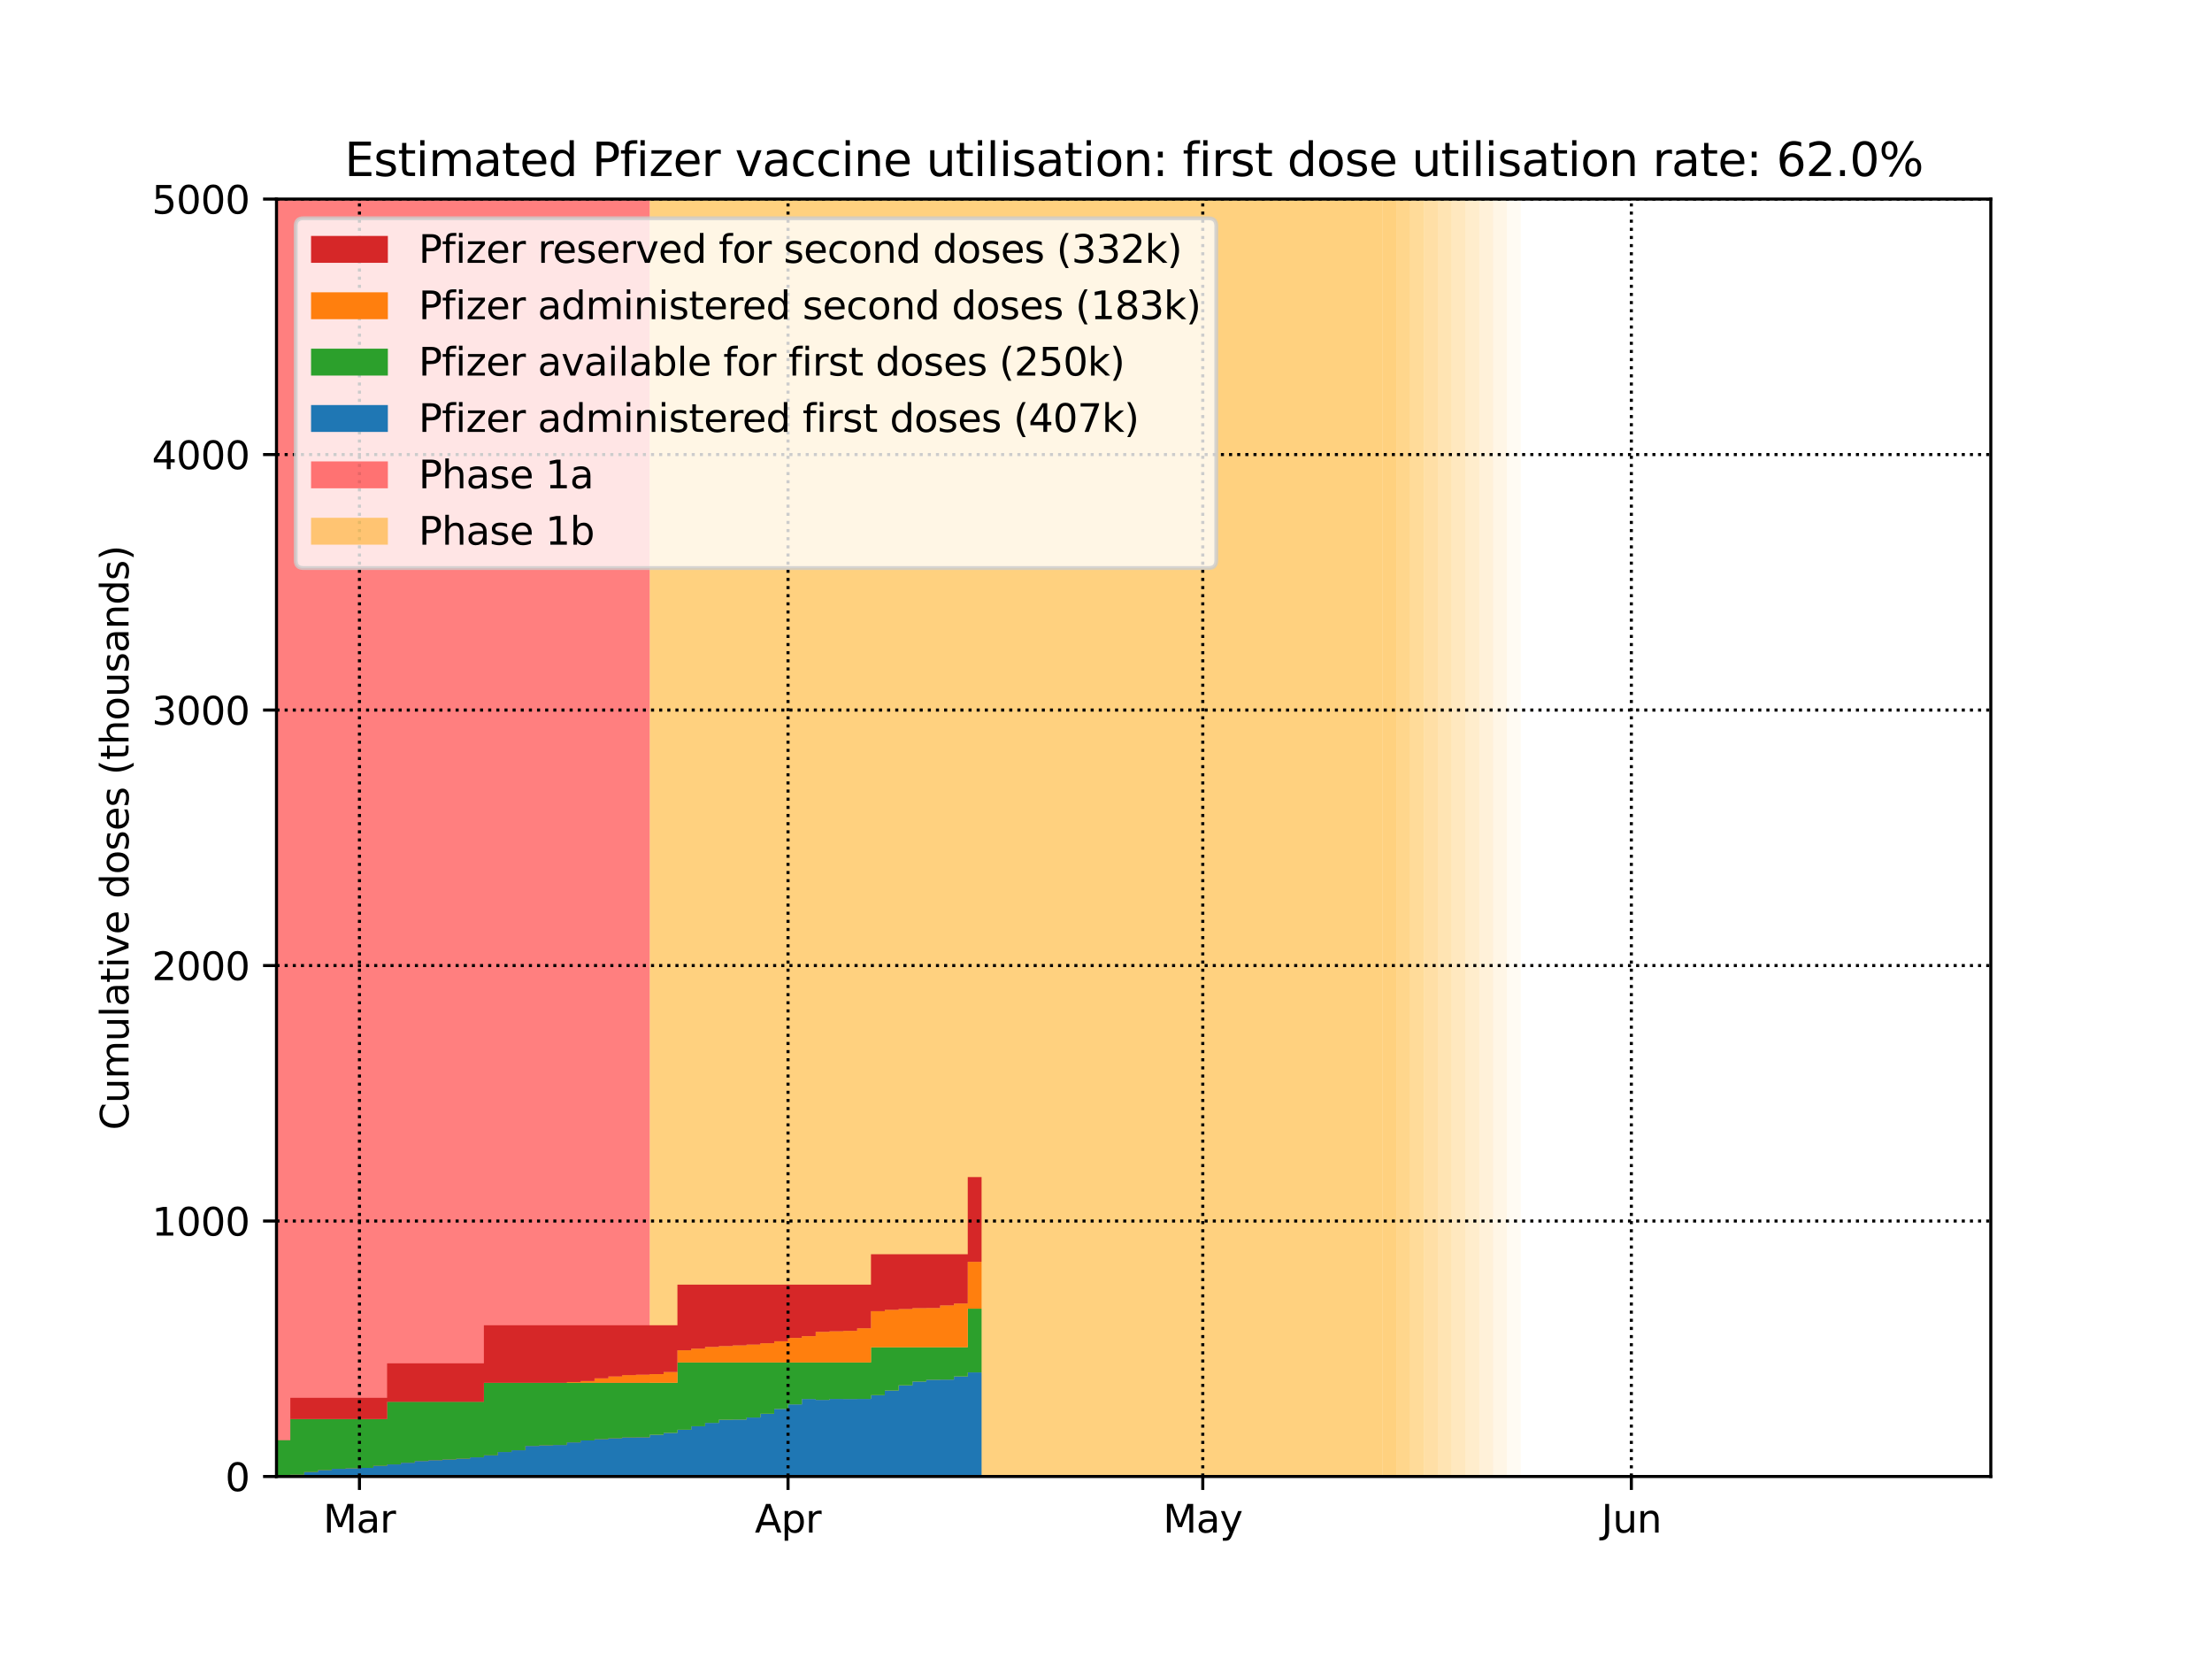 <?xml version="1.0" encoding="utf-8" standalone="no"?>
<!DOCTYPE svg PUBLIC "-//W3C//DTD SVG 1.1//EN"
  "http://www.w3.org/Graphics/SVG/1.1/DTD/svg11.dtd">
<svg height="432pt" version="1.1" viewBox="0 0 576 432" width="576pt" xmlns="http://www.w3.org/2000/svg" xmlns:xlink="http://www.w3.org/1999/xlink">
 <defs>
  <style type="text/css">*{stroke-linecap:butt;stroke-linejoin:round;}</style>
 </defs>
 <g id="figure_1">
  <g id="patch_1">
   <path d="M 0 432 
L 576 432 
L 576 0 
L 0 0 
z
" style="fill:#ffffff;"/>
  </g>
  <g id="axes_1">
   <g id="patch_2">
    <path d="M 72 384.48 
L 518.4 384.48 
L 518.4 51.84 
L 72 51.84 
z
" style="fill:#ffffff;"/>
   </g>
   <g id="PolyCollection_1">
    <defs>
     <path d="M 169.2 -47.52 
L 68.4 -47.52 
L 68.4 -380.16 
L 169.2 -380.16 
L 169.2 -380.16 
L 169.2 -47.52 
z
" id="mc87eb0fb26"/>
    </defs>
    <g clip-path="url(#p3f182afff2)">
     <use style="fill:#ff0000;fill-opacity:0.5;" x="0" xlink:href="#mc87eb0fb26" y="432"/>
    </g>
   </g>
   <g id="PolyCollection_2">
    <defs>
     <path d="M 360 -47.52 
L 169.2 -47.52 
L 169.2 -380.16 
L 360 -380.16 
L 360 -380.16 
L 360 -47.52 
z
" id="m8d4e5d1074"/>
    </defs>
    <g clip-path="url(#p3f182afff2)">
     <use style="fill:#ffa500;fill-opacity:0.5;" x="0" xlink:href="#m8d4e5d1074" y="432"/>
    </g>
   </g>
   <g id="PolyCollection_3">
    <defs>
     <path d="M 363.6 -47.52 
L 360 -47.52 
L 360 -380.16 
L 363.6 -380.16 
L 363.6 -380.16 
L 363.6 -47.52 
z
" id="mf881b780cd"/>
    </defs>
    <g clip-path="url(#p3f182afff2)">
     <use style="fill:#ffa500;fill-opacity:0.5;" x="0" xlink:href="#mf881b780cd" y="432"/>
    </g>
   </g>
   <g id="PolyCollection_4">
    <defs>
     <path d="M 367.2 -47.52 
L 363.6 -47.52 
L 363.6 -380.16 
L 367.2 -380.16 
L 367.2 -380.16 
L 367.2 -47.52 
z
" id="m088ab6a621"/>
    </defs>
    <g clip-path="url(#p3f182afff2)">
     <use style="fill:#ffa500;fill-opacity:0.45;" x="0" xlink:href="#m088ab6a621" y="432"/>
    </g>
   </g>
   <g id="PolyCollection_5">
    <defs>
     <path d="M 370.8 -47.52 
L 367.2 -47.52 
L 367.2 -380.16 
L 370.8 -380.16 
L 370.8 -380.16 
L 370.8 -47.52 
z
" id="madda97ce4b"/>
    </defs>
    <g clip-path="url(#p3f182afff2)">
     <use style="fill:#ffa500;fill-opacity:0.4;" x="0" xlink:href="#madda97ce4b" y="432"/>
    </g>
   </g>
   <g id="PolyCollection_6">
    <defs>
     <path d="M 374.4 -47.52 
L 370.8 -47.52 
L 370.8 -380.16 
L 374.4 -380.16 
L 374.4 -380.16 
L 374.4 -47.52 
z
" id="m7b20c9fd8d"/>
    </defs>
    <g clip-path="url(#p3f182afff2)">
     <use style="fill:#ffa500;fill-opacity:0.35;" x="0" xlink:href="#m7b20c9fd8d" y="432"/>
    </g>
   </g>
   <g id="PolyCollection_7">
    <defs>
     <path d="M 378 -47.52 
L 374.4 -47.52 
L 374.4 -380.16 
L 378 -380.16 
L 378 -380.16 
L 378 -47.52 
z
" id="m6ca8076aa3"/>
    </defs>
    <g clip-path="url(#p3f182afff2)">
     <use style="fill:#ffa500;fill-opacity:0.3;" x="0" xlink:href="#m6ca8076aa3" y="432"/>
    </g>
   </g>
   <g id="PolyCollection_8">
    <defs>
     <path d="M 381.6 -47.52 
L 378 -47.52 
L 378 -380.16 
L 381.6 -380.16 
L 381.6 -380.16 
L 381.6 -47.52 
z
" id="mf97d65913e"/>
    </defs>
    <g clip-path="url(#p3f182afff2)">
     <use style="fill:#ffa500;fill-opacity:0.25;" x="0" xlink:href="#mf97d65913e" y="432"/>
    </g>
   </g>
   <g id="PolyCollection_9">
    <defs>
     <path d="M 385.2 -47.52 
L 381.6 -47.52 
L 381.6 -380.16 
L 385.2 -380.16 
L 385.2 -380.16 
L 385.2 -47.52 
z
" id="mae5436324e"/>
    </defs>
    <g clip-path="url(#p3f182afff2)">
     <use style="fill:#ffa500;fill-opacity:0.2;" x="0" xlink:href="#mae5436324e" y="432"/>
    </g>
   </g>
   <g id="PolyCollection_10">
    <defs>
     <path d="M 388.8 -47.52 
L 385.2 -47.52 
L 385.2 -380.16 
L 388.8 -380.16 
L 388.8 -380.16 
L 388.8 -47.52 
z
" id="m32ec016e8e"/>
    </defs>
    <g clip-path="url(#p3f182afff2)">
     <use style="fill:#ffa500;fill-opacity:0.15;" x="0" xlink:href="#m32ec016e8e" y="432"/>
    </g>
   </g>
   <g id="PolyCollection_11">
    <defs>
     <path d="M 392.4 -47.52 
L 388.8 -47.52 
L 388.8 -380.16 
L 392.4 -380.16 
L 392.4 -380.16 
L 392.4 -47.52 
z
" id="mc92f1e0efd"/>
    </defs>
    <g clip-path="url(#p3f182afff2)">
     <use style="fill:#ffa500;fill-opacity:0.1;" x="0" xlink:href="#mc92f1e0efd" y="432"/>
    </g>
   </g>
   <g id="PolyCollection_12">
    <defs>
     <path d="M 396 -47.52 
L 392.4 -47.52 
L 392.4 -380.16 
L 396 -380.16 
L 396 -380.16 
L 396 -47.52 
z
" id="mf5497d64dd"/>
    </defs>
    <g clip-path="url(#p3f182afff2)">
     <use style="fill:#ffa500;fill-opacity:0.05;" x="0" xlink:href="#mf5497d64dd" y="432"/>
    </g>
   </g>
   <g id="PolyCollection_13">
    <defs>
     <path d="M 72 -47.521 
L 72 -47.52 
L 72 -47.52 
L 75.6 -47.52 
L 75.6 -47.52 
L 79.2 -47.52 
L 79.2 -47.52 
L 82.8 -47.52 
L 82.8 -47.52 
L 86.4 -47.52 
L 86.4 -47.52 
L 90 -47.52 
L 90 -47.52 
L 93.6 -47.52 
L 93.6 -47.52 
L 97.2 -47.52 
L 97.2 -47.52 
L 100.8 -47.52 
L 100.8 -47.52 
L 104.4 -47.52 
L 104.4 -47.52 
L 108 -47.52 
L 108 -47.52 
L 111.6 -47.52 
L 111.6 -47.52 
L 115.2 -47.52 
L 115.2 -47.52 
L 118.8 -47.52 
L 118.8 -47.52 
L 122.4 -47.52 
L 122.4 -47.52 
L 126 -47.52 
L 126 -47.52 
L 129.6 -47.52 
L 129.6 -47.52 
L 133.2 -47.52 
L 133.2 -47.52 
L 136.8 -47.52 
L 136.8 -47.52 
L 140.4 -47.52 
L 140.4 -47.52 
L 144 -47.52 
L 144 -47.52 
L 147.6 -47.52 
L 147.6 -47.52 
L 151.2 -47.52 
L 151.2 -47.52 
L 154.8 -47.52 
L 154.8 -47.52 
L 158.4 -47.52 
L 158.4 -47.52 
L 162 -47.52 
L 162 -47.52 
L 165.6 -47.52 
L 165.6 -47.52 
L 169.2 -47.52 
L 169.2 -47.52 
L 172.8 -47.52 
L 172.8 -47.52 
L 176.4 -47.52 
L 176.4 -47.52 
L 180 -47.52 
L 180 -47.52 
L 183.6 -47.52 
L 183.6 -47.52 
L 187.2 -47.52 
L 187.2 -47.52 
L 190.8 -47.52 
L 190.8 -47.52 
L 194.4 -47.52 
L 194.4 -47.52 
L 198 -47.52 
L 198 -47.52 
L 201.6 -47.52 
L 201.6 -47.52 
L 205.2 -47.52 
L 205.2 -47.52 
L 208.8 -47.52 
L 208.8 -47.52 
L 212.4 -47.52 
L 212.4 -47.52 
L 216 -47.52 
L 216 -47.52 
L 219.6 -47.52 
L 219.6 -47.52 
L 223.2 -47.52 
L 223.2 -47.52 
L 226.8 -47.52 
L 226.8 -47.52 
L 230.4 -47.52 
L 230.4 -47.52 
L 234 -47.52 
L 234 -47.52 
L 237.6 -47.52 
L 237.6 -47.52 
L 241.2 -47.52 
L 241.2 -47.52 
L 244.8 -47.52 
L 244.8 -47.52 
L 248.4 -47.52 
L 248.4 -47.52 
L 252 -47.52 
L 252 -47.52 
L 255.6 -47.52 
L 255.6 -74.63 
L 255.6 -74.63 
L 252 -74.63 
L 252 -73.592 
L 248.4 -73.592 
L 248.4 -72.753 
L 244.8 -72.753 
L 244.8 -72.725 
L 241.2 -72.725 
L 241.2 -72.26 
L 237.6 -72.26 
L 237.6 -71.267 
L 234 -71.267 
L 234 -69.924 
L 230.4 -69.924 
L 230.4 -68.712 
L 226.8 -68.712 
L 226.8 -67.718 
L 223.2 -67.718 
L 223.2 -67.709 
L 219.6 -67.709 
L 219.6 -67.717 
L 216 -67.717 
L 216 -67.475 
L 212.4 -67.475 
L 212.4 -67.705 
L 208.8 -67.705 
L 208.8 -66.306 
L 205.2 -66.306 
L 205.2 -65.126 
L 201.6 -65.126 
L 201.6 -63.867 
L 198 -63.867 
L 198 -62.891 
L 194.4 -62.891 
L 194.4 -62.366 
L 190.8 -62.366 
L 190.8 -62.322 
L 187.2 -62.322 
L 187.2 -61.487 
L 183.6 -61.487 
L 183.6 -60.617 
L 180 -60.617 
L 180 -59.711 
L 176.4 -59.711 
L 176.4 -58.895 
L 172.8 -58.895 
L 172.8 -58.4 
L 169.2 -58.4 
L 169.2 -57.725 
L 165.6 -57.725 
L 165.6 -57.688 
L 162 -57.688 
L 162 -57.455 
L 158.4 -57.455 
L 158.4 -57.247 
L 154.8 -57.247 
L 154.8 -56.903 
L 151.2 -56.903 
L 151.2 -56.409 
L 147.6 -56.409 
L 147.6 -55.728 
L 144 -55.728 
L 144 -55.626 
L 140.4 -55.626 
L 140.4 -55.476 
L 136.8 -55.476 
L 136.8 -54.363 
L 133.2 -54.363 
L 133.2 -53.898 
L 129.6 -53.898 
L 129.6 -53.033 
L 126 -53.033 
L 126 -52.514 
L 122.4 -52.514 
L 122.4 -52.158 
L 118.8 -52.158 
L 118.8 -51.949 
L 115.2 -51.949 
L 115.2 -51.766 
L 111.6 -51.766 
L 111.6 -51.555 
L 108 -51.555 
L 108 -51.103 
L 104.4 -51.103 
L 104.4 -50.68 
L 100.8 -50.68 
L 100.8 -50.308 
L 97.2 -50.308 
L 97.2 -49.762 
L 93.6 -49.762 
L 93.6 -49.642 
L 90 -49.642 
L 90 -49.516 
L 86.4 -49.516 
L 86.4 -49.183 
L 82.8 -49.183 
L 82.8 -48.684 
L 79.2 -48.684 
L 79.2 -47.98 
L 75.6 -47.98 
L 75.6 -47.712 
L 72 -47.712 
L 72 -47.521 
z
" id="mee31861298"/>
    </defs>
    <g clip-path="url(#p3f182afff2)">
     <use style="fill:#1f77b4;" x="0" xlink:href="#mee31861298" y="432"/>
    </g>
   </g>
   <g id="PolyCollection_14">
    <defs>
     <path d="M 72 -56.967 
L 72 -47.521 
L 72 -47.712 
L 75.6 -47.712 
L 75.6 -47.98 
L 79.2 -47.98 
L 79.2 -48.684 
L 82.8 -48.684 
L 82.8 -49.183 
L 86.4 -49.183 
L 86.4 -49.516 
L 90 -49.516 
L 90 -49.642 
L 93.6 -49.642 
L 93.6 -49.762 
L 97.2 -49.762 
L 97.2 -50.308 
L 100.8 -50.308 
L 100.8 -50.68 
L 104.4 -50.68 
L 104.4 -51.103 
L 108 -51.103 
L 108 -51.555 
L 111.6 -51.555 
L 111.6 -51.766 
L 115.2 -51.766 
L 115.2 -51.949 
L 118.8 -51.949 
L 118.8 -52.158 
L 122.4 -52.158 
L 122.4 -52.514 
L 126 -52.514 
L 126 -53.033 
L 129.6 -53.033 
L 129.6 -53.898 
L 133.2 -53.898 
L 133.2 -54.363 
L 136.8 -54.363 
L 136.8 -55.476 
L 140.4 -55.476 
L 140.4 -55.626 
L 144 -55.626 
L 144 -55.728 
L 147.6 -55.728 
L 147.6 -56.409 
L 151.2 -56.409 
L 151.2 -56.903 
L 154.8 -56.903 
L 154.8 -57.247 
L 158.4 -57.247 
L 158.4 -57.455 
L 162 -57.455 
L 162 -57.688 
L 165.6 -57.688 
L 165.6 -57.725 
L 169.2 -57.725 
L 169.2 -58.4 
L 172.8 -58.4 
L 172.8 -58.895 
L 176.4 -58.895 
L 176.4 -59.711 
L 180 -59.711 
L 180 -60.617 
L 183.6 -60.617 
L 183.6 -61.487 
L 187.2 -61.487 
L 187.2 -62.322 
L 190.8 -62.322 
L 190.8 -62.366 
L 194.4 -62.366 
L 194.4 -62.891 
L 198 -62.891 
L 198 -63.867 
L 201.6 -63.867 
L 201.6 -65.126 
L 205.2 -65.126 
L 205.2 -66.306 
L 208.8 -66.306 
L 208.8 -67.705 
L 212.4 -67.705 
L 212.4 -67.475 
L 216 -67.475 
L 216 -67.717 
L 219.6 -67.717 
L 219.6 -67.709 
L 223.2 -67.709 
L 223.2 -67.718 
L 226.8 -67.718 
L 226.8 -68.712 
L 230.4 -68.712 
L 230.4 -69.924 
L 234 -69.924 
L 234 -71.267 
L 237.6 -71.267 
L 237.6 -72.26 
L 241.2 -72.26 
L 241.2 -72.725 
L 244.8 -72.725 
L 244.8 -72.753 
L 248.4 -72.753 
L 248.4 -73.592 
L 252 -73.592 
L 252 -74.63 
L 255.6 -74.63 
L 255.6 -91.229 
L 255.6 -91.229 
L 252 -91.229 
L 252 -81.183 
L 248.4 -81.183 
L 248.4 -81.183 
L 244.8 -81.183 
L 244.8 -81.183 
L 241.2 -81.183 
L 241.2 -81.183 
L 237.6 -81.183 
L 237.6 -81.183 
L 234 -81.183 
L 234 -81.183 
L 230.4 -81.183 
L 230.4 -81.183 
L 226.8 -81.183 
L 226.8 -77.225 
L 223.2 -77.225 
L 223.2 -77.225 
L 219.6 -77.225 
L 219.6 -77.225 
L 216 -77.225 
L 216 -77.225 
L 212.4 -77.225 
L 212.4 -77.225 
L 208.8 -77.225 
L 208.8 -77.225 
L 205.2 -77.225 
L 205.2 -77.225 
L 201.6 -77.225 
L 201.6 -77.225 
L 198 -77.225 
L 198 -77.225 
L 194.4 -77.225 
L 194.4 -77.225 
L 190.8 -77.225 
L 190.8 -77.225 
L 187.2 -77.225 
L 187.2 -77.225 
L 183.6 -77.225 
L 183.6 -77.225 
L 180 -77.225 
L 180 -77.225 
L 176.4 -77.225 
L 176.4 -71.936 
L 172.8 -71.936 
L 172.8 -71.936 
L 169.2 -71.936 
L 169.2 -71.936 
L 165.6 -71.936 
L 165.6 -71.936 
L 162 -71.936 
L 162 -71.936 
L 158.4 -71.936 
L 158.4 -71.936 
L 154.8 -71.936 
L 154.8 -71.936 
L 151.2 -71.936 
L 151.2 -71.936 
L 147.6 -71.936 
L 147.6 -71.936 
L 144 -71.936 
L 144 -71.936 
L 140.4 -71.936 
L 140.4 -71.936 
L 136.8 -71.936 
L 136.8 -71.936 
L 133.2 -71.936 
L 133.2 -71.936 
L 129.6 -71.936 
L 129.6 -71.936 
L 126 -71.936 
L 126 -66.979 
L 122.4 -66.979 
L 122.4 -66.979 
L 118.8 -66.979 
L 118.8 -66.979 
L 115.2 -66.979 
L 115.2 -66.979 
L 111.6 -66.979 
L 111.6 -66.979 
L 108 -66.979 
L 108 -66.979 
L 104.4 -66.979 
L 104.4 -66.979 
L 100.8 -66.979 
L 100.8 -62.489 
L 97.2 -62.489 
L 97.2 -62.489 
L 93.6 -62.489 
L 93.6 -62.489 
L 90 -62.489 
L 90 -62.489 
L 86.4 -62.489 
L 86.4 -62.489 
L 82.8 -62.489 
L 82.8 -62.489 
L 79.2 -62.489 
L 79.2 -62.489 
L 75.6 -62.489 
L 75.6 -56.967 
L 72 -56.967 
L 72 -56.967 
z
" id="m0e5d10f1a8"/>
    </defs>
    <g clip-path="url(#p3f182afff2)">
     <use style="fill:#2ca02c;" x="0" xlink:href="#m0e5d10f1a8" y="432"/>
    </g>
   </g>
   <g id="PolyCollection_15">
    <defs>
     <path d="M 72 -56.967 
L 72 -56.967 
L 72 -56.967 
L 75.6 -56.967 
L 75.6 -62.489 
L 79.2 -62.489 
L 79.2 -62.489 
L 82.8 -62.489 
L 82.8 -62.489 
L 86.4 -62.489 
L 86.4 -62.489 
L 90 -62.489 
L 90 -62.489 
L 93.6 -62.489 
L 93.6 -62.489 
L 97.2 -62.489 
L 97.2 -62.489 
L 100.8 -62.489 
L 100.8 -66.979 
L 104.4 -66.979 
L 104.4 -66.979 
L 108 -66.979 
L 108 -66.979 
L 111.6 -66.979 
L 111.6 -66.979 
L 115.2 -66.979 
L 115.2 -66.979 
L 118.8 -66.979 
L 118.8 -66.979 
L 122.4 -66.979 
L 122.4 -66.979 
L 126 -66.979 
L 126 -71.936 
L 129.6 -71.936 
L 129.6 -71.936 
L 133.2 -71.936 
L 133.2 -71.936 
L 136.8 -71.936 
L 136.8 -71.936 
L 140.4 -71.936 
L 140.4 -71.936 
L 144 -71.936 
L 144 -71.936 
L 147.6 -71.936 
L 147.6 -71.936 
L 151.2 -71.936 
L 151.2 -71.936 
L 154.8 -71.936 
L 154.8 -71.936 
L 158.4 -71.936 
L 158.4 -71.936 
L 162 -71.936 
L 162 -71.936 
L 165.6 -71.936 
L 165.6 -71.936 
L 169.2 -71.936 
L 169.2 -71.936 
L 172.8 -71.936 
L 172.8 -71.936 
L 176.4 -71.936 
L 176.4 -77.225 
L 180 -77.225 
L 180 -77.225 
L 183.6 -77.225 
L 183.6 -77.225 
L 187.2 -77.225 
L 187.2 -77.225 
L 190.8 -77.225 
L 190.8 -77.225 
L 194.4 -77.225 
L 194.4 -77.225 
L 198 -77.225 
L 198 -77.225 
L 201.6 -77.225 
L 201.6 -77.225 
L 205.2 -77.225 
L 205.2 -77.225 
L 208.8 -77.225 
L 208.8 -77.225 
L 212.4 -77.225 
L 212.4 -77.225 
L 216 -77.225 
L 216 -77.225 
L 219.6 -77.225 
L 219.6 -77.225 
L 223.2 -77.225 
L 223.2 -77.225 
L 226.8 -77.225 
L 226.8 -81.183 
L 230.4 -81.183 
L 230.4 -81.183 
L 234 -81.183 
L 234 -81.183 
L 237.6 -81.183 
L 237.6 -81.183 
L 241.2 -81.183 
L 241.2 -81.183 
L 244.8 -81.183 
L 244.8 -81.183 
L 248.4 -81.183 
L 248.4 -81.183 
L 252 -81.183 
L 252 -91.229 
L 255.6 -91.229 
L 255.6 -103.42 
L 255.6 -103.42 
L 252 -103.42 
L 252 -92.558 
L 248.4 -92.558 
L 248.4 -92.063 
L 244.8 -92.063 
L 244.8 -91.388 
L 241.2 -91.388 
L 241.2 -91.351 
L 237.6 -91.351 
L 237.6 -91.118 
L 234 -91.118 
L 234 -90.91 
L 230.4 -90.91 
L 230.4 -90.566 
L 226.8 -90.566 
L 226.8 -86.114 
L 223.2 -86.114 
L 223.2 -85.433 
L 219.6 -85.433 
L 219.6 -85.331 
L 216 -85.331 
L 216 -85.181 
L 212.4 -85.181 
L 212.4 -84.068 
L 208.8 -84.068 
L 208.8 -83.603 
L 205.2 -83.603 
L 205.2 -82.738 
L 201.6 -82.738 
L 201.6 -82.218 
L 198 -82.218 
L 198 -81.863 
L 194.4 -81.863 
L 194.4 -81.654 
L 190.8 -81.654 
L 190.8 -81.471 
L 187.2 -81.471 
L 187.2 -81.26 
L 183.6 -81.26 
L 183.6 -80.808 
L 180 -80.808 
L 180 -80.385 
L 176.4 -80.385 
L 176.4 -74.724 
L 172.8 -74.724 
L 172.8 -74.178 
L 169.2 -74.178 
L 169.2 -74.058 
L 165.6 -74.058 
L 165.6 -73.932 
L 162 -73.932 
L 162 -73.599 
L 158.4 -73.599 
L 158.4 -73.1 
L 154.8 -73.1 
L 154.8 -72.395 
L 151.2 -72.395 
L 151.2 -72.127 
L 147.6 -72.127 
L 147.6 -71.937 
L 144 -71.937 
L 144 -71.936 
L 140.4 -71.936 
L 140.4 -71.936 
L 136.8 -71.936 
L 136.8 -71.936 
L 133.2 -71.936 
L 133.2 -71.936 
L 129.6 -71.936 
L 129.6 -71.936 
L 126 -71.936 
L 126 -66.979 
L 122.4 -66.979 
L 122.4 -66.979 
L 118.8 -66.979 
L 118.8 -66.979 
L 115.2 -66.979 
L 115.2 -66.979 
L 111.6 -66.979 
L 111.6 -66.979 
L 108 -66.979 
L 108 -66.979 
L 104.4 -66.979 
L 104.4 -66.979 
L 100.8 -66.979 
L 100.8 -62.489 
L 97.2 -62.489 
L 97.2 -62.489 
L 93.6 -62.489 
L 93.6 -62.489 
L 90 -62.489 
L 90 -62.489 
L 86.4 -62.489 
L 86.4 -62.489 
L 82.8 -62.489 
L 82.8 -62.489 
L 79.2 -62.489 
L 79.2 -62.489 
L 75.6 -62.489 
L 75.6 -56.967 
L 72 -56.967 
L 72 -56.967 
z
" id="mee6926e4da"/>
    </defs>
    <g clip-path="url(#p3f182afff2)">
     <use style="fill:#ff7f0e;" x="0" xlink:href="#mee6926e4da" y="432"/>
    </g>
   </g>
   <g id="PolyCollection_16">
    <defs>
     <path d="M 72 -56.967 
L 72 -56.967 
L 72 -56.967 
L 75.6 -56.967 
L 75.6 -62.489 
L 79.2 -62.489 
L 79.2 -62.489 
L 82.8 -62.489 
L 82.8 -62.489 
L 86.4 -62.489 
L 86.4 -62.489 
L 90 -62.489 
L 90 -62.489 
L 93.6 -62.489 
L 93.6 -62.489 
L 97.2 -62.489 
L 97.2 -62.489 
L 100.8 -62.489 
L 100.8 -66.979 
L 104.4 -66.979 
L 104.4 -66.979 
L 108 -66.979 
L 108 -66.979 
L 111.6 -66.979 
L 111.6 -66.979 
L 115.2 -66.979 
L 115.2 -66.979 
L 118.8 -66.979 
L 118.8 -66.979 
L 122.4 -66.979 
L 122.4 -66.979 
L 126 -66.979 
L 126 -71.936 
L 129.6 -71.936 
L 129.6 -71.936 
L 133.2 -71.936 
L 133.2 -71.936 
L 136.8 -71.936 
L 136.8 -71.936 
L 140.4 -71.936 
L 140.4 -71.936 
L 144 -71.936 
L 144 -71.937 
L 147.6 -71.937 
L 147.6 -72.127 
L 151.2 -72.127 
L 151.2 -72.395 
L 154.8 -72.395 
L 154.8 -73.1 
L 158.4 -73.1 
L 158.4 -73.599 
L 162 -73.599 
L 162 -73.932 
L 165.6 -73.932 
L 165.6 -74.058 
L 169.2 -74.058 
L 169.2 -74.178 
L 172.8 -74.178 
L 172.8 -74.724 
L 176.4 -74.724 
L 176.4 -80.385 
L 180 -80.385 
L 180 -80.808 
L 183.6 -80.808 
L 183.6 -81.26 
L 187.2 -81.26 
L 187.2 -81.471 
L 190.8 -81.471 
L 190.8 -81.654 
L 194.4 -81.654 
L 194.4 -81.863 
L 198 -81.863 
L 198 -82.218 
L 201.6 -82.218 
L 201.6 -82.738 
L 205.2 -82.738 
L 205.2 -83.603 
L 208.8 -83.603 
L 208.8 -84.068 
L 212.4 -84.068 
L 212.4 -85.181 
L 216 -85.181 
L 216 -85.331 
L 219.6 -85.331 
L 219.6 -85.433 
L 223.2 -85.433 
L 223.2 -86.114 
L 226.8 -86.114 
L 226.8 -90.566 
L 230.4 -90.566 
L 230.4 -90.91 
L 234 -90.91 
L 234 -91.118 
L 237.6 -91.118 
L 237.6 -91.351 
L 241.2 -91.351 
L 241.2 -91.388 
L 244.8 -91.388 
L 244.8 -92.063 
L 248.4 -92.063 
L 248.4 -92.558 
L 252 -92.558 
L 252 -103.42 
L 255.6 -103.42 
L 255.6 -125.491 
L 255.6 -125.491 
L 252 -125.491 
L 252 -105.399 
L 248.4 -105.399 
L 248.4 -105.399 
L 244.8 -105.399 
L 244.8 -105.399 
L 241.2 -105.399 
L 241.2 -105.399 
L 237.6 -105.399 
L 237.6 -105.399 
L 234 -105.399 
L 234 -105.399 
L 230.4 -105.399 
L 230.4 -105.399 
L 226.8 -105.399 
L 226.8 -97.483 
L 223.2 -97.483 
L 223.2 -97.483 
L 219.6 -97.483 
L 219.6 -97.483 
L 216 -97.483 
L 216 -97.483 
L 212.4 -97.483 
L 212.4 -97.483 
L 208.8 -97.483 
L 208.8 -97.483 
L 205.2 -97.483 
L 205.2 -97.483 
L 201.6 -97.483 
L 201.6 -97.483 
L 198 -97.483 
L 198 -97.483 
L 194.4 -97.483 
L 194.4 -97.483 
L 190.8 -97.483 
L 190.8 -97.483 
L 187.2 -97.483 
L 187.2 -97.483 
L 183.6 -97.483 
L 183.6 -97.483 
L 180 -97.483 
L 180 -97.483 
L 176.4 -97.483 
L 176.4 -86.905 
L 172.8 -86.905 
L 172.8 -86.905 
L 169.2 -86.905 
L 169.2 -86.905 
L 165.6 -86.905 
L 165.6 -86.905 
L 162 -86.905 
L 162 -86.905 
L 158.4 -86.905 
L 158.4 -86.905 
L 154.8 -86.905 
L 154.8 -86.905 
L 151.2 -86.905 
L 151.2 -86.905 
L 147.6 -86.905 
L 147.6 -86.905 
L 144 -86.905 
L 144 -86.905 
L 140.4 -86.905 
L 140.4 -86.905 
L 136.8 -86.905 
L 136.8 -86.905 
L 133.2 -86.905 
L 133.2 -86.905 
L 129.6 -86.905 
L 129.6 -86.905 
L 126 -86.905 
L 126 -76.992 
L 122.4 -76.992 
L 122.4 -76.992 
L 118.8 -76.992 
L 118.8 -76.992 
L 115.2 -76.992 
L 115.2 -76.992 
L 111.6 -76.992 
L 111.6 -76.992 
L 108 -76.992 
L 108 -76.992 
L 104.4 -76.992 
L 104.4 -76.992 
L 100.8 -76.992 
L 100.8 -68.011 
L 97.2 -68.011 
L 97.2 -68.011 
L 93.6 -68.011 
L 93.6 -68.011 
L 90 -68.011 
L 90 -68.011 
L 86.4 -68.011 
L 86.4 -68.011 
L 82.8 -68.011 
L 82.8 -68.011 
L 79.2 -68.011 
L 79.2 -68.011 
L 75.6 -68.011 
L 75.6 -56.967 
L 72 -56.967 
L 72 -56.967 
z
" id="m6273e26942"/>
    </defs>
    <g clip-path="url(#p3f182afff2)">
     <use style="fill:#d62728;" x="0" xlink:href="#m6273e26942" y="432"/>
    </g>
   </g>
   <g id="matplotlib.axis_1">
    <g id="xtick_1">
     <g id="line2d_1">
      <path clip-path="url(#p3f182afff2)" d="M 93.6 384.48 
L 93.6 51.84 
" style="fill:none;stroke:#000000;stroke-dasharray:0.8,1.32;stroke-dashoffset:0;stroke-width:0.8;"/>
     </g>
     <g id="line2d_2">
      <defs>
       <path d="M 0 0 
L 0 3.5 
" id="m516c8f4619" style="stroke:#000000;stroke-width:0.8;"/>
      </defs>
      <g>
       <use style="stroke:#000000;stroke-width:0.8;" x="93.6" xlink:href="#m516c8f4619" y="384.48"/>
      </g>
     </g>
     <g id="text_1">
      <!-- Mar -->
      <g transform="translate(84.166 399.078)scale(0.1 -0.1)">
       <defs>
        <path d="M 628 4666 
L 1569 4666 
L 2759 1491 
L 3956 4666 
L 4897 4666 
L 4897 0 
L 4281 0 
L 4281 4097 
L 3078 897 
L 2444 897 
L 1241 4097 
L 1241 0 
L 628 0 
L 628 4666 
z
" id="DejaVuSans-4d" transform="scale(0.016)"/>
        <path d="M 2194 1759 
Q 1497 1759 1228 1600 
Q 959 1441 959 1056 
Q 959 750 1161 570 
Q 1363 391 1709 391 
Q 2188 391 2477 730 
Q 2766 1069 2766 1631 
L 2766 1759 
L 2194 1759 
z
M 3341 1997 
L 3341 0 
L 2766 0 
L 2766 531 
Q 2569 213 2275 61 
Q 1981 -91 1556 -91 
Q 1019 -91 701 211 
Q 384 513 384 1019 
Q 384 1609 779 1909 
Q 1175 2209 1959 2209 
L 2766 2209 
L 2766 2266 
Q 2766 2663 2505 2880 
Q 2244 3097 1772 3097 
Q 1472 3097 1187 3025 
Q 903 2953 641 2809 
L 641 3341 
Q 956 3463 1253 3523 
Q 1550 3584 1831 3584 
Q 2591 3584 2966 3190 
Q 3341 2797 3341 1997 
z
" id="DejaVuSans-61" transform="scale(0.016)"/>
        <path d="M 2631 2963 
Q 2534 3019 2420 3045 
Q 2306 3072 2169 3072 
Q 1681 3072 1420 2755 
Q 1159 2438 1159 1844 
L 1159 0 
L 581 0 
L 581 3500 
L 1159 3500 
L 1159 2956 
Q 1341 3275 1631 3429 
Q 1922 3584 2338 3584 
Q 2397 3584 2469 3576 
Q 2541 3569 2628 3553 
L 2631 2963 
z
" id="DejaVuSans-72" transform="scale(0.016)"/>
       </defs>
       <use xlink:href="#DejaVuSans-4d"/>
       <use x="86.279" xlink:href="#DejaVuSans-61"/>
       <use x="147.559" xlink:href="#DejaVuSans-72"/>
      </g>
     </g>
    </g>
    <g id="xtick_2">
     <g id="line2d_3">
      <path clip-path="url(#p3f182afff2)" d="M 205.2 384.48 
L 205.2 51.84 
" style="fill:none;stroke:#000000;stroke-dasharray:0.8,1.32;stroke-dashoffset:0;stroke-width:0.8;"/>
     </g>
     <g id="line2d_4">
      <g>
       <use style="stroke:#000000;stroke-width:0.8;" x="205.2" xlink:href="#m516c8f4619" y="384.48"/>
      </g>
     </g>
     <g id="text_2">
      <!-- Apr -->
      <g transform="translate(196.55 399.078)scale(0.1 -0.1)">
       <defs>
        <path d="M 2188 4044 
L 1331 1722 
L 3047 1722 
L 2188 4044 
z
M 1831 4666 
L 2547 4666 
L 4325 0 
L 3669 0 
L 3244 1197 
L 1141 1197 
L 716 0 
L 50 0 
L 1831 4666 
z
" id="DejaVuSans-41" transform="scale(0.016)"/>
        <path d="M 1159 525 
L 1159 -1331 
L 581 -1331 
L 581 3500 
L 1159 3500 
L 1159 2969 
Q 1341 3281 1617 3432 
Q 1894 3584 2278 3584 
Q 2916 3584 3314 3078 
Q 3713 2572 3713 1747 
Q 3713 922 3314 415 
Q 2916 -91 2278 -91 
Q 1894 -91 1617 61 
Q 1341 213 1159 525 
z
M 3116 1747 
Q 3116 2381 2855 2742 
Q 2594 3103 2138 3103 
Q 1681 3103 1420 2742 
Q 1159 2381 1159 1747 
Q 1159 1113 1420 752 
Q 1681 391 2138 391 
Q 2594 391 2855 752 
Q 3116 1113 3116 1747 
z
" id="DejaVuSans-70" transform="scale(0.016)"/>
       </defs>
       <use xlink:href="#DejaVuSans-41"/>
       <use x="68.408" xlink:href="#DejaVuSans-70"/>
       <use x="131.885" xlink:href="#DejaVuSans-72"/>
      </g>
     </g>
    </g>
    <g id="xtick_3">
     <g id="line2d_5">
      <path clip-path="url(#p3f182afff2)" d="M 313.2 384.48 
L 313.2 51.84 
" style="fill:none;stroke:#000000;stroke-dasharray:0.8,1.32;stroke-dashoffset:0;stroke-width:0.8;"/>
     </g>
     <g id="line2d_6">
      <g>
       <use style="stroke:#000000;stroke-width:0.8;" x="313.2" xlink:href="#m516c8f4619" y="384.48"/>
      </g>
     </g>
     <g id="text_3">
      <!-- May -->
      <g transform="translate(302.863 399.078)scale(0.1 -0.1)">
       <defs>
        <path d="M 2059 -325 
Q 1816 -950 1584 -1140 
Q 1353 -1331 966 -1331 
L 506 -1331 
L 506 -850 
L 844 -850 
Q 1081 -850 1212 -737 
Q 1344 -625 1503 -206 
L 1606 56 
L 191 3500 
L 800 3500 
L 1894 763 
L 2988 3500 
L 3597 3500 
L 2059 -325 
z
" id="DejaVuSans-79" transform="scale(0.016)"/>
       </defs>
       <use xlink:href="#DejaVuSans-4d"/>
       <use x="86.279" xlink:href="#DejaVuSans-61"/>
       <use x="147.559" xlink:href="#DejaVuSans-79"/>
      </g>
     </g>
    </g>
    <g id="xtick_4">
     <g id="line2d_7">
      <path clip-path="url(#p3f182afff2)" d="M 424.8 384.48 
L 424.8 51.84 
" style="fill:none;stroke:#000000;stroke-dasharray:0.8,1.32;stroke-dashoffset:0;stroke-width:0.8;"/>
     </g>
     <g id="line2d_8">
      <g>
       <use style="stroke:#000000;stroke-width:0.8;" x="424.8" xlink:href="#m516c8f4619" y="384.48"/>
      </g>
     </g>
     <g id="text_4">
      <!-- Jun -->
      <g transform="translate(416.988 399.078)scale(0.1 -0.1)">
       <defs>
        <path d="M 628 4666 
L 1259 4666 
L 1259 325 
Q 1259 -519 939 -900 
Q 619 -1281 -91 -1281 
L -331 -1281 
L -331 -750 
L -134 -750 
Q 284 -750 456 -515 
Q 628 -281 628 325 
L 628 4666 
z
" id="DejaVuSans-4a" transform="scale(0.016)"/>
        <path d="M 544 1381 
L 544 3500 
L 1119 3500 
L 1119 1403 
Q 1119 906 1312 657 
Q 1506 409 1894 409 
Q 2359 409 2629 706 
Q 2900 1003 2900 1516 
L 2900 3500 
L 3475 3500 
L 3475 0 
L 2900 0 
L 2900 538 
Q 2691 219 2414 64 
Q 2138 -91 1772 -91 
Q 1169 -91 856 284 
Q 544 659 544 1381 
z
M 1991 3584 
L 1991 3584 
z
" id="DejaVuSans-75" transform="scale(0.016)"/>
        <path d="M 3513 2113 
L 3513 0 
L 2938 0 
L 2938 2094 
Q 2938 2591 2744 2837 
Q 2550 3084 2163 3084 
Q 1697 3084 1428 2787 
Q 1159 2491 1159 1978 
L 1159 0 
L 581 0 
L 581 3500 
L 1159 3500 
L 1159 2956 
Q 1366 3272 1645 3428 
Q 1925 3584 2291 3584 
Q 2894 3584 3203 3211 
Q 3513 2838 3513 2113 
z
" id="DejaVuSans-6e" transform="scale(0.016)"/>
       </defs>
       <use xlink:href="#DejaVuSans-4a"/>
       <use x="29.492" xlink:href="#DejaVuSans-75"/>
       <use x="92.871" xlink:href="#DejaVuSans-6e"/>
      </g>
     </g>
    </g>
   </g>
   <g id="matplotlib.axis_2">
    <g id="ytick_1">
     <g id="line2d_9">
      <path clip-path="url(#p3f182afff2)" d="M 72 384.48 
L 518.4 384.48 
" style="fill:none;stroke:#000000;stroke-dasharray:0.8,1.32;stroke-dashoffset:0;stroke-width:0.8;"/>
     </g>
     <g id="line2d_10">
      <defs>
       <path d="M 0 0 
L -3.5 0 
" id="m143159871e" style="stroke:#000000;stroke-width:0.8;"/>
      </defs>
      <g>
       <use style="stroke:#000000;stroke-width:0.8;" x="72" xlink:href="#m143159871e" y="384.48"/>
      </g>
     </g>
     <g id="text_5">
      <!-- 0 -->
      <g transform="translate(58.638 388.279)scale(0.1 -0.1)">
       <defs>
        <path d="M 2034 4250 
Q 1547 4250 1301 3770 
Q 1056 3291 1056 2328 
Q 1056 1369 1301 889 
Q 1547 409 2034 409 
Q 2525 409 2770 889 
Q 3016 1369 3016 2328 
Q 3016 3291 2770 3770 
Q 2525 4250 2034 4250 
z
M 2034 4750 
Q 2819 4750 3233 4129 
Q 3647 3509 3647 2328 
Q 3647 1150 3233 529 
Q 2819 -91 2034 -91 
Q 1250 -91 836 529 
Q 422 1150 422 2328 
Q 422 3509 836 4129 
Q 1250 4750 2034 4750 
z
" id="DejaVuSans-30" transform="scale(0.016)"/>
       </defs>
       <use xlink:href="#DejaVuSans-30"/>
      </g>
     </g>
    </g>
    <g id="ytick_2">
     <g id="line2d_11">
      <path clip-path="url(#p3f182afff2)" d="M 72 317.952 
L 518.4 317.952 
" style="fill:none;stroke:#000000;stroke-dasharray:0.8,1.32;stroke-dashoffset:0;stroke-width:0.8;"/>
     </g>
     <g id="line2d_12">
      <g>
       <use style="stroke:#000000;stroke-width:0.8;" x="72" xlink:href="#m143159871e" y="317.952"/>
      </g>
     </g>
     <g id="text_6">
      <!-- 1000 -->
      <g transform="translate(39.55 321.751)scale(0.1 -0.1)">
       <defs>
        <path d="M 794 531 
L 1825 531 
L 1825 4091 
L 703 3866 
L 703 4441 
L 1819 4666 
L 2450 4666 
L 2450 531 
L 3481 531 
L 3481 0 
L 794 0 
L 794 531 
z
" id="DejaVuSans-31" transform="scale(0.016)"/>
       </defs>
       <use xlink:href="#DejaVuSans-31"/>
       <use x="63.623" xlink:href="#DejaVuSans-30"/>
       <use x="127.246" xlink:href="#DejaVuSans-30"/>
       <use x="190.869" xlink:href="#DejaVuSans-30"/>
      </g>
     </g>
    </g>
    <g id="ytick_3">
     <g id="line2d_13">
      <path clip-path="url(#p3f182afff2)" d="M 72 251.424 
L 518.4 251.424 
" style="fill:none;stroke:#000000;stroke-dasharray:0.8,1.32;stroke-dashoffset:0;stroke-width:0.8;"/>
     </g>
     <g id="line2d_14">
      <g>
       <use style="stroke:#000000;stroke-width:0.8;" x="72" xlink:href="#m143159871e" y="251.424"/>
      </g>
     </g>
     <g id="text_7">
      <!-- 2000 -->
      <g transform="translate(39.55 255.223)scale(0.1 -0.1)">
       <defs>
        <path d="M 1228 531 
L 3431 531 
L 3431 0 
L 469 0 
L 469 531 
Q 828 903 1448 1529 
Q 2069 2156 2228 2338 
Q 2531 2678 2651 2914 
Q 2772 3150 2772 3378 
Q 2772 3750 2511 3984 
Q 2250 4219 1831 4219 
Q 1534 4219 1204 4116 
Q 875 4013 500 3803 
L 500 4441 
Q 881 4594 1212 4672 
Q 1544 4750 1819 4750 
Q 2544 4750 2975 4387 
Q 3406 4025 3406 3419 
Q 3406 3131 3298 2873 
Q 3191 2616 2906 2266 
Q 2828 2175 2409 1742 
Q 1991 1309 1228 531 
z
" id="DejaVuSans-32" transform="scale(0.016)"/>
       </defs>
       <use xlink:href="#DejaVuSans-32"/>
       <use x="63.623" xlink:href="#DejaVuSans-30"/>
       <use x="127.246" xlink:href="#DejaVuSans-30"/>
       <use x="190.869" xlink:href="#DejaVuSans-30"/>
      </g>
     </g>
    </g>
    <g id="ytick_4">
     <g id="line2d_15">
      <path clip-path="url(#p3f182afff2)" d="M 72 184.896 
L 518.4 184.896 
" style="fill:none;stroke:#000000;stroke-dasharray:0.8,1.32;stroke-dashoffset:0;stroke-width:0.8;"/>
     </g>
     <g id="line2d_16">
      <g>
       <use style="stroke:#000000;stroke-width:0.8;" x="72" xlink:href="#m143159871e" y="184.896"/>
      </g>
     </g>
     <g id="text_8">
      <!-- 3000 -->
      <g transform="translate(39.55 188.695)scale(0.1 -0.1)">
       <defs>
        <path d="M 2597 2516 
Q 3050 2419 3304 2112 
Q 3559 1806 3559 1356 
Q 3559 666 3084 287 
Q 2609 -91 1734 -91 
Q 1441 -91 1130 -33 
Q 819 25 488 141 
L 488 750 
Q 750 597 1062 519 
Q 1375 441 1716 441 
Q 2309 441 2620 675 
Q 2931 909 2931 1356 
Q 2931 1769 2642 2001 
Q 2353 2234 1838 2234 
L 1294 2234 
L 1294 2753 
L 1863 2753 
Q 2328 2753 2575 2939 
Q 2822 3125 2822 3475 
Q 2822 3834 2567 4026 
Q 2313 4219 1838 4219 
Q 1578 4219 1281 4162 
Q 984 4106 628 3988 
L 628 4550 
Q 988 4650 1302 4700 
Q 1616 4750 1894 4750 
Q 2613 4750 3031 4423 
Q 3450 4097 3450 3541 
Q 3450 3153 3228 2886 
Q 3006 2619 2597 2516 
z
" id="DejaVuSans-33" transform="scale(0.016)"/>
       </defs>
       <use xlink:href="#DejaVuSans-33"/>
       <use x="63.623" xlink:href="#DejaVuSans-30"/>
       <use x="127.246" xlink:href="#DejaVuSans-30"/>
       <use x="190.869" xlink:href="#DejaVuSans-30"/>
      </g>
     </g>
    </g>
    <g id="ytick_5">
     <g id="line2d_17">
      <path clip-path="url(#p3f182afff2)" d="M 72 118.368 
L 518.4 118.368 
" style="fill:none;stroke:#000000;stroke-dasharray:0.8,1.32;stroke-dashoffset:0;stroke-width:0.8;"/>
     </g>
     <g id="line2d_18">
      <g>
       <use style="stroke:#000000;stroke-width:0.8;" x="72" xlink:href="#m143159871e" y="118.368"/>
      </g>
     </g>
     <g id="text_9">
      <!-- 4000 -->
      <g transform="translate(39.55 122.167)scale(0.1 -0.1)">
       <defs>
        <path d="M 2419 4116 
L 825 1625 
L 2419 1625 
L 2419 4116 
z
M 2253 4666 
L 3047 4666 
L 3047 1625 
L 3713 1625 
L 3713 1100 
L 3047 1100 
L 3047 0 
L 2419 0 
L 2419 1100 
L 313 1100 
L 313 1709 
L 2253 4666 
z
" id="DejaVuSans-34" transform="scale(0.016)"/>
       </defs>
       <use xlink:href="#DejaVuSans-34"/>
       <use x="63.623" xlink:href="#DejaVuSans-30"/>
       <use x="127.246" xlink:href="#DejaVuSans-30"/>
       <use x="190.869" xlink:href="#DejaVuSans-30"/>
      </g>
     </g>
    </g>
    <g id="ytick_6">
     <g id="line2d_19">
      <path clip-path="url(#p3f182afff2)" d="M 72 51.84 
L 518.4 51.84 
" style="fill:none;stroke:#000000;stroke-dasharray:0.8,1.32;stroke-dashoffset:0;stroke-width:0.8;"/>
     </g>
     <g id="line2d_20">
      <g>
       <use style="stroke:#000000;stroke-width:0.8;" x="72" xlink:href="#m143159871e" y="51.84"/>
      </g>
     </g>
     <g id="text_10">
      <!-- 5000 -->
      <g transform="translate(39.55 55.639)scale(0.1 -0.1)">
       <defs>
        <path d="M 691 4666 
L 3169 4666 
L 3169 4134 
L 1269 4134 
L 1269 2991 
Q 1406 3038 1543 3061 
Q 1681 3084 1819 3084 
Q 2600 3084 3056 2656 
Q 3513 2228 3513 1497 
Q 3513 744 3044 326 
Q 2575 -91 1722 -91 
Q 1428 -91 1123 -41 
Q 819 9 494 109 
L 494 744 
Q 775 591 1075 516 
Q 1375 441 1709 441 
Q 2250 441 2565 725 
Q 2881 1009 2881 1497 
Q 2881 1984 2565 2268 
Q 2250 2553 1709 2553 
Q 1456 2553 1204 2497 
Q 953 2441 691 2322 
L 691 4666 
z
" id="DejaVuSans-35" transform="scale(0.016)"/>
       </defs>
       <use xlink:href="#DejaVuSans-35"/>
       <use x="63.623" xlink:href="#DejaVuSans-30"/>
       <use x="127.246" xlink:href="#DejaVuSans-30"/>
       <use x="190.869" xlink:href="#DejaVuSans-30"/>
      </g>
     </g>
    </g>
    <g id="text_11">
     <!-- Cumulative doses (thousands) -->
     <g transform="translate(33.47 294.27)rotate(-90)scale(0.1 -0.1)">
      <defs>
       <path d="M 4122 4306 
L 4122 3641 
Q 3803 3938 3442 4084 
Q 3081 4231 2675 4231 
Q 1875 4231 1450 3742 
Q 1025 3253 1025 2328 
Q 1025 1406 1450 917 
Q 1875 428 2675 428 
Q 3081 428 3442 575 
Q 3803 722 4122 1019 
L 4122 359 
Q 3791 134 3420 21 
Q 3050 -91 2638 -91 
Q 1578 -91 968 557 
Q 359 1206 359 2328 
Q 359 3453 968 4101 
Q 1578 4750 2638 4750 
Q 3056 4750 3426 4639 
Q 3797 4528 4122 4306 
z
" id="DejaVuSans-43" transform="scale(0.016)"/>
       <path d="M 3328 2828 
Q 3544 3216 3844 3400 
Q 4144 3584 4550 3584 
Q 5097 3584 5394 3201 
Q 5691 2819 5691 2113 
L 5691 0 
L 5113 0 
L 5113 2094 
Q 5113 2597 4934 2840 
Q 4756 3084 4391 3084 
Q 3944 3084 3684 2787 
Q 3425 2491 3425 1978 
L 3425 0 
L 2847 0 
L 2847 2094 
Q 2847 2600 2669 2842 
Q 2491 3084 2119 3084 
Q 1678 3084 1418 2786 
Q 1159 2488 1159 1978 
L 1159 0 
L 581 0 
L 581 3500 
L 1159 3500 
L 1159 2956 
Q 1356 3278 1631 3431 
Q 1906 3584 2284 3584 
Q 2666 3584 2933 3390 
Q 3200 3197 3328 2828 
z
" id="DejaVuSans-6d" transform="scale(0.016)"/>
       <path d="M 603 4863 
L 1178 4863 
L 1178 0 
L 603 0 
L 603 4863 
z
" id="DejaVuSans-6c" transform="scale(0.016)"/>
       <path d="M 1172 4494 
L 1172 3500 
L 2356 3500 
L 2356 3053 
L 1172 3053 
L 1172 1153 
Q 1172 725 1289 603 
Q 1406 481 1766 481 
L 2356 481 
L 2356 0 
L 1766 0 
Q 1100 0 847 248 
Q 594 497 594 1153 
L 594 3053 
L 172 3053 
L 172 3500 
L 594 3500 
L 594 4494 
L 1172 4494 
z
" id="DejaVuSans-74" transform="scale(0.016)"/>
       <path d="M 603 3500 
L 1178 3500 
L 1178 0 
L 603 0 
L 603 3500 
z
M 603 4863 
L 1178 4863 
L 1178 4134 
L 603 4134 
L 603 4863 
z
" id="DejaVuSans-69" transform="scale(0.016)"/>
       <path d="M 191 3500 
L 800 3500 
L 1894 563 
L 2988 3500 
L 3597 3500 
L 2284 0 
L 1503 0 
L 191 3500 
z
" id="DejaVuSans-76" transform="scale(0.016)"/>
       <path d="M 3597 1894 
L 3597 1613 
L 953 1613 
Q 991 1019 1311 708 
Q 1631 397 2203 397 
Q 2534 397 2845 478 
Q 3156 559 3463 722 
L 3463 178 
Q 3153 47 2828 -22 
Q 2503 -91 2169 -91 
Q 1331 -91 842 396 
Q 353 884 353 1716 
Q 353 2575 817 3079 
Q 1281 3584 2069 3584 
Q 2775 3584 3186 3129 
Q 3597 2675 3597 1894 
z
M 3022 2063 
Q 3016 2534 2758 2815 
Q 2500 3097 2075 3097 
Q 1594 3097 1305 2825 
Q 1016 2553 972 2059 
L 3022 2063 
z
" id="DejaVuSans-65" transform="scale(0.016)"/>
       <path id="DejaVuSans-20" transform="scale(0.016)"/>
       <path d="M 2906 2969 
L 2906 4863 
L 3481 4863 
L 3481 0 
L 2906 0 
L 2906 525 
Q 2725 213 2448 61 
Q 2172 -91 1784 -91 
Q 1150 -91 751 415 
Q 353 922 353 1747 
Q 353 2572 751 3078 
Q 1150 3584 1784 3584 
Q 2172 3584 2448 3432 
Q 2725 3281 2906 2969 
z
M 947 1747 
Q 947 1113 1208 752 
Q 1469 391 1925 391 
Q 2381 391 2643 752 
Q 2906 1113 2906 1747 
Q 2906 2381 2643 2742 
Q 2381 3103 1925 3103 
Q 1469 3103 1208 2742 
Q 947 2381 947 1747 
z
" id="DejaVuSans-64" transform="scale(0.016)"/>
       <path d="M 1959 3097 
Q 1497 3097 1228 2736 
Q 959 2375 959 1747 
Q 959 1119 1226 758 
Q 1494 397 1959 397 
Q 2419 397 2687 759 
Q 2956 1122 2956 1747 
Q 2956 2369 2687 2733 
Q 2419 3097 1959 3097 
z
M 1959 3584 
Q 2709 3584 3137 3096 
Q 3566 2609 3566 1747 
Q 3566 888 3137 398 
Q 2709 -91 1959 -91 
Q 1206 -91 779 398 
Q 353 888 353 1747 
Q 353 2609 779 3096 
Q 1206 3584 1959 3584 
z
" id="DejaVuSans-6f" transform="scale(0.016)"/>
       <path d="M 2834 3397 
L 2834 2853 
Q 2591 2978 2328 3040 
Q 2066 3103 1784 3103 
Q 1356 3103 1142 2972 
Q 928 2841 928 2578 
Q 928 2378 1081 2264 
Q 1234 2150 1697 2047 
L 1894 2003 
Q 2506 1872 2764 1633 
Q 3022 1394 3022 966 
Q 3022 478 2636 193 
Q 2250 -91 1575 -91 
Q 1294 -91 989 -36 
Q 684 19 347 128 
L 347 722 
Q 666 556 975 473 
Q 1284 391 1588 391 
Q 1994 391 2212 530 
Q 2431 669 2431 922 
Q 2431 1156 2273 1281 
Q 2116 1406 1581 1522 
L 1381 1569 
Q 847 1681 609 1914 
Q 372 2147 372 2553 
Q 372 3047 722 3315 
Q 1072 3584 1716 3584 
Q 2034 3584 2315 3537 
Q 2597 3491 2834 3397 
z
" id="DejaVuSans-73" transform="scale(0.016)"/>
       <path d="M 1984 4856 
Q 1566 4138 1362 3434 
Q 1159 2731 1159 2009 
Q 1159 1288 1364 580 
Q 1569 -128 1984 -844 
L 1484 -844 
Q 1016 -109 783 600 
Q 550 1309 550 2009 
Q 550 2706 781 3412 
Q 1013 4119 1484 4856 
L 1984 4856 
z
" id="DejaVuSans-28" transform="scale(0.016)"/>
       <path d="M 3513 2113 
L 3513 0 
L 2938 0 
L 2938 2094 
Q 2938 2591 2744 2837 
Q 2550 3084 2163 3084 
Q 1697 3084 1428 2787 
Q 1159 2491 1159 1978 
L 1159 0 
L 581 0 
L 581 4863 
L 1159 4863 
L 1159 2956 
Q 1366 3272 1645 3428 
Q 1925 3584 2291 3584 
Q 2894 3584 3203 3211 
Q 3513 2838 3513 2113 
z
" id="DejaVuSans-68" transform="scale(0.016)"/>
       <path d="M 513 4856 
L 1013 4856 
Q 1481 4119 1714 3412 
Q 1947 2706 1947 2009 
Q 1947 1309 1714 600 
Q 1481 -109 1013 -844 
L 513 -844 
Q 928 -128 1133 580 
Q 1338 1288 1338 2009 
Q 1338 2731 1133 3434 
Q 928 4138 513 4856 
z
" id="DejaVuSans-29" transform="scale(0.016)"/>
      </defs>
      <use xlink:href="#DejaVuSans-43"/>
      <use x="69.824" xlink:href="#DejaVuSans-75"/>
      <use x="133.203" xlink:href="#DejaVuSans-6d"/>
      <use x="230.615" xlink:href="#DejaVuSans-75"/>
      <use x="293.994" xlink:href="#DejaVuSans-6c"/>
      <use x="321.777" xlink:href="#DejaVuSans-61"/>
      <use x="383.057" xlink:href="#DejaVuSans-74"/>
      <use x="422.266" xlink:href="#DejaVuSans-69"/>
      <use x="450.049" xlink:href="#DejaVuSans-76"/>
      <use x="509.229" xlink:href="#DejaVuSans-65"/>
      <use x="570.752" xlink:href="#DejaVuSans-20"/>
      <use x="602.539" xlink:href="#DejaVuSans-64"/>
      <use x="666.016" xlink:href="#DejaVuSans-6f"/>
      <use x="727.197" xlink:href="#DejaVuSans-73"/>
      <use x="779.297" xlink:href="#DejaVuSans-65"/>
      <use x="840.82" xlink:href="#DejaVuSans-73"/>
      <use x="892.92" xlink:href="#DejaVuSans-20"/>
      <use x="924.707" xlink:href="#DejaVuSans-28"/>
      <use x="963.721" xlink:href="#DejaVuSans-74"/>
      <use x="1002.93" xlink:href="#DejaVuSans-68"/>
      <use x="1066.309" xlink:href="#DejaVuSans-6f"/>
      <use x="1127.49" xlink:href="#DejaVuSans-75"/>
      <use x="1190.869" xlink:href="#DejaVuSans-73"/>
      <use x="1242.969" xlink:href="#DejaVuSans-61"/>
      <use x="1304.248" xlink:href="#DejaVuSans-6e"/>
      <use x="1367.627" xlink:href="#DejaVuSans-64"/>
      <use x="1431.104" xlink:href="#DejaVuSans-73"/>
      <use x="1483.203" xlink:href="#DejaVuSans-29"/>
     </g>
    </g>
   </g>
   <g id="patch_3">
    <path d="M 72 384.48 
L 72 51.84 
" style="fill:none;stroke:#000000;stroke-linecap:square;stroke-linejoin:miter;stroke-width:0.8;"/>
   </g>
   <g id="patch_4">
    <path d="M 518.4 384.48 
L 518.4 51.84 
" style="fill:none;stroke:#000000;stroke-linecap:square;stroke-linejoin:miter;stroke-width:0.8;"/>
   </g>
   <g id="patch_5">
    <path d="M 72 384.48 
L 518.4 384.48 
" style="fill:none;stroke:#000000;stroke-linecap:square;stroke-linejoin:miter;stroke-width:0.8;"/>
   </g>
   <g id="patch_6">
    <path d="M 72 51.84 
L 518.4 51.84 
" style="fill:none;stroke:#000000;stroke-linecap:square;stroke-linejoin:miter;stroke-width:0.8;"/>
   </g>
   <g id="text_12">
    <!-- Estimated Pfizer vaccine utilisation: first dose utilisation rate: 62.0% -->
    <g transform="translate(89.73 45.84)scale(0.12 -0.12)">
     <defs>
      <path d="M 628 4666 
L 3578 4666 
L 3578 4134 
L 1259 4134 
L 1259 2753 
L 3481 2753 
L 3481 2222 
L 1259 2222 
L 1259 531 
L 3634 531 
L 3634 0 
L 628 0 
L 628 4666 
z
" id="DejaVuSans-45" transform="scale(0.016)"/>
      <path d="M 1259 4147 
L 1259 2394 
L 2053 2394 
Q 2494 2394 2734 2622 
Q 2975 2850 2975 3272 
Q 2975 3691 2734 3919 
Q 2494 4147 2053 4147 
L 1259 4147 
z
M 628 4666 
L 2053 4666 
Q 2838 4666 3239 4311 
Q 3641 3956 3641 3272 
Q 3641 2581 3239 2228 
Q 2838 1875 2053 1875 
L 1259 1875 
L 1259 0 
L 628 0 
L 628 4666 
z
" id="DejaVuSans-50" transform="scale(0.016)"/>
      <path d="M 2375 4863 
L 2375 4384 
L 1825 4384 
Q 1516 4384 1395 4259 
Q 1275 4134 1275 3809 
L 1275 3500 
L 2222 3500 
L 2222 3053 
L 1275 3053 
L 1275 0 
L 697 0 
L 697 3053 
L 147 3053 
L 147 3500 
L 697 3500 
L 697 3744 
Q 697 4328 969 4595 
Q 1241 4863 1831 4863 
L 2375 4863 
z
" id="DejaVuSans-66" transform="scale(0.016)"/>
      <path d="M 353 3500 
L 3084 3500 
L 3084 2975 
L 922 459 
L 3084 459 
L 3084 0 
L 275 0 
L 275 525 
L 2438 3041 
L 353 3041 
L 353 3500 
z
" id="DejaVuSans-7a" transform="scale(0.016)"/>
      <path d="M 3122 3366 
L 3122 2828 
Q 2878 2963 2633 3030 
Q 2388 3097 2138 3097 
Q 1578 3097 1268 2742 
Q 959 2388 959 1747 
Q 959 1106 1268 751 
Q 1578 397 2138 397 
Q 2388 397 2633 464 
Q 2878 531 3122 666 
L 3122 134 
Q 2881 22 2623 -34 
Q 2366 -91 2075 -91 
Q 1284 -91 818 406 
Q 353 903 353 1747 
Q 353 2603 823 3093 
Q 1294 3584 2113 3584 
Q 2378 3584 2631 3529 
Q 2884 3475 3122 3366 
z
" id="DejaVuSans-63" transform="scale(0.016)"/>
      <path d="M 750 794 
L 1409 794 
L 1409 0 
L 750 0 
L 750 794 
z
M 750 3309 
L 1409 3309 
L 1409 2516 
L 750 2516 
L 750 3309 
z
" id="DejaVuSans-3a" transform="scale(0.016)"/>
      <path d="M 2113 2584 
Q 1688 2584 1439 2293 
Q 1191 2003 1191 1497 
Q 1191 994 1439 701 
Q 1688 409 2113 409 
Q 2538 409 2786 701 
Q 3034 994 3034 1497 
Q 3034 2003 2786 2293 
Q 2538 2584 2113 2584 
z
M 3366 4563 
L 3366 3988 
Q 3128 4100 2886 4159 
Q 2644 4219 2406 4219 
Q 1781 4219 1451 3797 
Q 1122 3375 1075 2522 
Q 1259 2794 1537 2939 
Q 1816 3084 2150 3084 
Q 2853 3084 3261 2657 
Q 3669 2231 3669 1497 
Q 3669 778 3244 343 
Q 2819 -91 2113 -91 
Q 1303 -91 875 529 
Q 447 1150 447 2328 
Q 447 3434 972 4092 
Q 1497 4750 2381 4750 
Q 2619 4750 2861 4703 
Q 3103 4656 3366 4563 
z
" id="DejaVuSans-36" transform="scale(0.016)"/>
      <path d="M 684 794 
L 1344 794 
L 1344 0 
L 684 0 
L 684 794 
z
" id="DejaVuSans-2e" transform="scale(0.016)"/>
      <path d="M 4653 2053 
Q 4381 2053 4226 1822 
Q 4072 1591 4072 1178 
Q 4072 772 4226 539 
Q 4381 306 4653 306 
Q 4919 306 5073 539 
Q 5228 772 5228 1178 
Q 5228 1588 5073 1820 
Q 4919 2053 4653 2053 
z
M 4653 2450 
Q 5147 2450 5437 2106 
Q 5728 1763 5728 1178 
Q 5728 594 5436 251 
Q 5144 -91 4653 -91 
Q 4153 -91 3862 251 
Q 3572 594 3572 1178 
Q 3572 1766 3864 2108 
Q 4156 2450 4653 2450 
z
M 1428 4353 
Q 1159 4353 1004 4120 
Q 850 3888 850 3481 
Q 850 3069 1003 2837 
Q 1156 2606 1428 2606 
Q 1700 2606 1854 2837 
Q 2009 3069 2009 3481 
Q 2009 3884 1853 4118 
Q 1697 4353 1428 4353 
z
M 4250 4750 
L 4750 4750 
L 1831 -91 
L 1331 -91 
L 4250 4750 
z
M 1428 4750 
Q 1922 4750 2215 4408 
Q 2509 4066 2509 3481 
Q 2509 2891 2217 2550 
Q 1925 2209 1428 2209 
Q 931 2209 642 2551 
Q 353 2894 353 3481 
Q 353 4063 643 4406 
Q 934 4750 1428 4750 
z
" id="DejaVuSans-25" transform="scale(0.016)"/>
     </defs>
     <use xlink:href="#DejaVuSans-45"/>
     <use x="63.184" xlink:href="#DejaVuSans-73"/>
     <use x="115.283" xlink:href="#DejaVuSans-74"/>
     <use x="154.492" xlink:href="#DejaVuSans-69"/>
     <use x="182.275" xlink:href="#DejaVuSans-6d"/>
     <use x="279.688" xlink:href="#DejaVuSans-61"/>
     <use x="340.967" xlink:href="#DejaVuSans-74"/>
     <use x="380.176" xlink:href="#DejaVuSans-65"/>
     <use x="441.699" xlink:href="#DejaVuSans-64"/>
     <use x="505.176" xlink:href="#DejaVuSans-20"/>
     <use x="536.963" xlink:href="#DejaVuSans-50"/>
     <use x="597.266" xlink:href="#DejaVuSans-66"/>
     <use x="632.471" xlink:href="#DejaVuSans-69"/>
     <use x="660.254" xlink:href="#DejaVuSans-7a"/>
     <use x="712.744" xlink:href="#DejaVuSans-65"/>
     <use x="774.268" xlink:href="#DejaVuSans-72"/>
     <use x="815.381" xlink:href="#DejaVuSans-20"/>
     <use x="847.168" xlink:href="#DejaVuSans-76"/>
     <use x="906.348" xlink:href="#DejaVuSans-61"/>
     <use x="967.627" xlink:href="#DejaVuSans-63"/>
     <use x="1022.607" xlink:href="#DejaVuSans-63"/>
     <use x="1077.588" xlink:href="#DejaVuSans-69"/>
     <use x="1105.371" xlink:href="#DejaVuSans-6e"/>
     <use x="1168.75" xlink:href="#DejaVuSans-65"/>
     <use x="1230.273" xlink:href="#DejaVuSans-20"/>
     <use x="1262.061" xlink:href="#DejaVuSans-75"/>
     <use x="1325.439" xlink:href="#DejaVuSans-74"/>
     <use x="1364.648" xlink:href="#DejaVuSans-69"/>
     <use x="1392.432" xlink:href="#DejaVuSans-6c"/>
     <use x="1420.215" xlink:href="#DejaVuSans-69"/>
     <use x="1447.998" xlink:href="#DejaVuSans-73"/>
     <use x="1500.098" xlink:href="#DejaVuSans-61"/>
     <use x="1561.377" xlink:href="#DejaVuSans-74"/>
     <use x="1600.586" xlink:href="#DejaVuSans-69"/>
     <use x="1628.369" xlink:href="#DejaVuSans-6f"/>
     <use x="1689.551" xlink:href="#DejaVuSans-6e"/>
     <use x="1752.93" xlink:href="#DejaVuSans-3a"/>
     <use x="1786.621" xlink:href="#DejaVuSans-20"/>
     <use x="1818.408" xlink:href="#DejaVuSans-66"/>
     <use x="1853.613" xlink:href="#DejaVuSans-69"/>
     <use x="1881.396" xlink:href="#DejaVuSans-72"/>
     <use x="1922.51" xlink:href="#DejaVuSans-73"/>
     <use x="1974.609" xlink:href="#DejaVuSans-74"/>
     <use x="2013.818" xlink:href="#DejaVuSans-20"/>
     <use x="2045.605" xlink:href="#DejaVuSans-64"/>
     <use x="2109.082" xlink:href="#DejaVuSans-6f"/>
     <use x="2170.264" xlink:href="#DejaVuSans-73"/>
     <use x="2222.363" xlink:href="#DejaVuSans-65"/>
     <use x="2283.887" xlink:href="#DejaVuSans-20"/>
     <use x="2315.674" xlink:href="#DejaVuSans-75"/>
     <use x="2379.053" xlink:href="#DejaVuSans-74"/>
     <use x="2418.262" xlink:href="#DejaVuSans-69"/>
     <use x="2446.045" xlink:href="#DejaVuSans-6c"/>
     <use x="2473.828" xlink:href="#DejaVuSans-69"/>
     <use x="2501.611" xlink:href="#DejaVuSans-73"/>
     <use x="2553.711" xlink:href="#DejaVuSans-61"/>
     <use x="2614.99" xlink:href="#DejaVuSans-74"/>
     <use x="2654.199" xlink:href="#DejaVuSans-69"/>
     <use x="2681.982" xlink:href="#DejaVuSans-6f"/>
     <use x="2743.164" xlink:href="#DejaVuSans-6e"/>
     <use x="2806.543" xlink:href="#DejaVuSans-20"/>
     <use x="2838.33" xlink:href="#DejaVuSans-72"/>
     <use x="2879.443" xlink:href="#DejaVuSans-61"/>
     <use x="2940.723" xlink:href="#DejaVuSans-74"/>
     <use x="2979.932" xlink:href="#DejaVuSans-65"/>
     <use x="3041.455" xlink:href="#DejaVuSans-3a"/>
     <use x="3075.146" xlink:href="#DejaVuSans-20"/>
     <use x="3106.934" xlink:href="#DejaVuSans-36"/>
     <use x="3170.557" xlink:href="#DejaVuSans-32"/>
     <use x="3234.18" xlink:href="#DejaVuSans-2e"/>
     <use x="3265.967" xlink:href="#DejaVuSans-30"/>
     <use x="3329.59" xlink:href="#DejaVuSans-25"/>
    </g>
   </g>
   <g id="legend_1">
    <g id="patch_7">
     <path d="M 79 147.909 
L 314.72 147.909 
Q 316.72 147.909 316.72 145.909 
L 316.72 58.84 
Q 316.72 56.84 314.72 56.84 
L 79 56.84 
Q 77 56.84 77 58.84 
L 77 145.909 
Q 77 147.909 79 147.909 
z
" style="fill:#ffffff;opacity:0.8;stroke:#cccccc;stroke-linejoin:miter;"/>
    </g>
    <g id="patch_8">
     <path d="M 81 68.438 
L 101 68.438 
L 101 61.438 
L 81 61.438 
z
" style="fill:#d62728;"/>
    </g>
    <g id="text_13">
     <!-- Pfizer reserved for second doses (332k) -->
     <g transform="translate(109 68.438)scale(0.1 -0.1)">
      <defs>
       <path d="M 581 4863 
L 1159 4863 
L 1159 1991 
L 2875 3500 
L 3609 3500 
L 1753 1863 
L 3688 0 
L 2938 0 
L 1159 1709 
L 1159 0 
L 581 0 
L 581 4863 
z
" id="DejaVuSans-6b" transform="scale(0.016)"/>
      </defs>
      <use xlink:href="#DejaVuSans-50"/>
      <use x="60.303" xlink:href="#DejaVuSans-66"/>
      <use x="95.508" xlink:href="#DejaVuSans-69"/>
      <use x="123.291" xlink:href="#DejaVuSans-7a"/>
      <use x="175.781" xlink:href="#DejaVuSans-65"/>
      <use x="237.305" xlink:href="#DejaVuSans-72"/>
      <use x="278.418" xlink:href="#DejaVuSans-20"/>
      <use x="310.205" xlink:href="#DejaVuSans-72"/>
      <use x="349.068" xlink:href="#DejaVuSans-65"/>
      <use x="410.592" xlink:href="#DejaVuSans-73"/>
      <use x="462.691" xlink:href="#DejaVuSans-65"/>
      <use x="524.215" xlink:href="#DejaVuSans-72"/>
      <use x="565.328" xlink:href="#DejaVuSans-76"/>
      <use x="624.508" xlink:href="#DejaVuSans-65"/>
      <use x="686.031" xlink:href="#DejaVuSans-64"/>
      <use x="749.508" xlink:href="#DejaVuSans-20"/>
      <use x="781.295" xlink:href="#DejaVuSans-66"/>
      <use x="816.5" xlink:href="#DejaVuSans-6f"/>
      <use x="877.682" xlink:href="#DejaVuSans-72"/>
      <use x="918.795" xlink:href="#DejaVuSans-20"/>
      <use x="950.582" xlink:href="#DejaVuSans-73"/>
      <use x="1002.682" xlink:href="#DejaVuSans-65"/>
      <use x="1064.205" xlink:href="#DejaVuSans-63"/>
      <use x="1119.186" xlink:href="#DejaVuSans-6f"/>
      <use x="1180.367" xlink:href="#DejaVuSans-6e"/>
      <use x="1243.746" xlink:href="#DejaVuSans-64"/>
      <use x="1307.223" xlink:href="#DejaVuSans-20"/>
      <use x="1339.01" xlink:href="#DejaVuSans-64"/>
      <use x="1402.486" xlink:href="#DejaVuSans-6f"/>
      <use x="1463.668" xlink:href="#DejaVuSans-73"/>
      <use x="1515.768" xlink:href="#DejaVuSans-65"/>
      <use x="1577.291" xlink:href="#DejaVuSans-73"/>
      <use x="1629.391" xlink:href="#DejaVuSans-20"/>
      <use x="1661.178" xlink:href="#DejaVuSans-28"/>
      <use x="1700.191" xlink:href="#DejaVuSans-33"/>
      <use x="1763.814" xlink:href="#DejaVuSans-33"/>
      <use x="1827.438" xlink:href="#DejaVuSans-32"/>
      <use x="1891.061" xlink:href="#DejaVuSans-6b"/>
      <use x="1948.971" xlink:href="#DejaVuSans-29"/>
     </g>
    </g>
    <g id="patch_9">
     <path d="M 81 83.117 
L 101 83.117 
L 101 76.117 
L 81 76.117 
z
" style="fill:#ff7f0e;"/>
    </g>
    <g id="text_14">
     <!-- Pfizer administered second doses (183k) -->
     <g transform="translate(109 83.117)scale(0.1 -0.1)">
      <defs>
       <path d="M 2034 2216 
Q 1584 2216 1326 1975 
Q 1069 1734 1069 1313 
Q 1069 891 1326 650 
Q 1584 409 2034 409 
Q 2484 409 2743 651 
Q 3003 894 3003 1313 
Q 3003 1734 2745 1975 
Q 2488 2216 2034 2216 
z
M 1403 2484 
Q 997 2584 770 2862 
Q 544 3141 544 3541 
Q 544 4100 942 4425 
Q 1341 4750 2034 4750 
Q 2731 4750 3128 4425 
Q 3525 4100 3525 3541 
Q 3525 3141 3298 2862 
Q 3072 2584 2669 2484 
Q 3125 2378 3379 2068 
Q 3634 1759 3634 1313 
Q 3634 634 3220 271 
Q 2806 -91 2034 -91 
Q 1263 -91 848 271 
Q 434 634 434 1313 
Q 434 1759 690 2068 
Q 947 2378 1403 2484 
z
M 1172 3481 
Q 1172 3119 1398 2916 
Q 1625 2713 2034 2713 
Q 2441 2713 2670 2916 
Q 2900 3119 2900 3481 
Q 2900 3844 2670 4047 
Q 2441 4250 2034 4250 
Q 1625 4250 1398 4047 
Q 1172 3844 1172 3481 
z
" id="DejaVuSans-38" transform="scale(0.016)"/>
      </defs>
      <use xlink:href="#DejaVuSans-50"/>
      <use x="60.303" xlink:href="#DejaVuSans-66"/>
      <use x="95.508" xlink:href="#DejaVuSans-69"/>
      <use x="123.291" xlink:href="#DejaVuSans-7a"/>
      <use x="175.781" xlink:href="#DejaVuSans-65"/>
      <use x="237.305" xlink:href="#DejaVuSans-72"/>
      <use x="278.418" xlink:href="#DejaVuSans-20"/>
      <use x="310.205" xlink:href="#DejaVuSans-61"/>
      <use x="371.484" xlink:href="#DejaVuSans-64"/>
      <use x="434.961" xlink:href="#DejaVuSans-6d"/>
      <use x="532.373" xlink:href="#DejaVuSans-69"/>
      <use x="560.156" xlink:href="#DejaVuSans-6e"/>
      <use x="623.535" xlink:href="#DejaVuSans-69"/>
      <use x="651.318" xlink:href="#DejaVuSans-73"/>
      <use x="703.418" xlink:href="#DejaVuSans-74"/>
      <use x="742.627" xlink:href="#DejaVuSans-65"/>
      <use x="804.15" xlink:href="#DejaVuSans-72"/>
      <use x="843.014" xlink:href="#DejaVuSans-65"/>
      <use x="904.537" xlink:href="#DejaVuSans-64"/>
      <use x="968.014" xlink:href="#DejaVuSans-20"/>
      <use x="999.801" xlink:href="#DejaVuSans-73"/>
      <use x="1051.9" xlink:href="#DejaVuSans-65"/>
      <use x="1113.424" xlink:href="#DejaVuSans-63"/>
      <use x="1168.404" xlink:href="#DejaVuSans-6f"/>
      <use x="1229.586" xlink:href="#DejaVuSans-6e"/>
      <use x="1292.965" xlink:href="#DejaVuSans-64"/>
      <use x="1356.441" xlink:href="#DejaVuSans-20"/>
      <use x="1388.229" xlink:href="#DejaVuSans-64"/>
      <use x="1451.705" xlink:href="#DejaVuSans-6f"/>
      <use x="1512.887" xlink:href="#DejaVuSans-73"/>
      <use x="1564.986" xlink:href="#DejaVuSans-65"/>
      <use x="1626.51" xlink:href="#DejaVuSans-73"/>
      <use x="1678.609" xlink:href="#DejaVuSans-20"/>
      <use x="1710.396" xlink:href="#DejaVuSans-28"/>
      <use x="1749.41" xlink:href="#DejaVuSans-31"/>
      <use x="1813.033" xlink:href="#DejaVuSans-38"/>
      <use x="1876.656" xlink:href="#DejaVuSans-33"/>
      <use x="1940.279" xlink:href="#DejaVuSans-6b"/>
      <use x="1998.189" xlink:href="#DejaVuSans-29"/>
     </g>
    </g>
    <g id="patch_10">
     <path d="M 81 97.795 
L 101 97.795 
L 101 90.795 
L 81 90.795 
z
" style="fill:#2ca02c;"/>
    </g>
    <g id="text_15">
     <!-- Pfizer available for first doses (250k) -->
     <g transform="translate(109 97.795)scale(0.1 -0.1)">
      <defs>
       <path d="M 3116 1747 
Q 3116 2381 2855 2742 
Q 2594 3103 2138 3103 
Q 1681 3103 1420 2742 
Q 1159 2381 1159 1747 
Q 1159 1113 1420 752 
Q 1681 391 2138 391 
Q 2594 391 2855 752 
Q 3116 1113 3116 1747 
z
M 1159 2969 
Q 1341 3281 1617 3432 
Q 1894 3584 2278 3584 
Q 2916 3584 3314 3078 
Q 3713 2572 3713 1747 
Q 3713 922 3314 415 
Q 2916 -91 2278 -91 
Q 1894 -91 1617 61 
Q 1341 213 1159 525 
L 1159 0 
L 581 0 
L 581 4863 
L 1159 4863 
L 1159 2969 
z
" id="DejaVuSans-62" transform="scale(0.016)"/>
      </defs>
      <use xlink:href="#DejaVuSans-50"/>
      <use x="60.303" xlink:href="#DejaVuSans-66"/>
      <use x="95.508" xlink:href="#DejaVuSans-69"/>
      <use x="123.291" xlink:href="#DejaVuSans-7a"/>
      <use x="175.781" xlink:href="#DejaVuSans-65"/>
      <use x="237.305" xlink:href="#DejaVuSans-72"/>
      <use x="278.418" xlink:href="#DejaVuSans-20"/>
      <use x="310.205" xlink:href="#DejaVuSans-61"/>
      <use x="371.484" xlink:href="#DejaVuSans-76"/>
      <use x="430.664" xlink:href="#DejaVuSans-61"/>
      <use x="491.943" xlink:href="#DejaVuSans-69"/>
      <use x="519.727" xlink:href="#DejaVuSans-6c"/>
      <use x="547.51" xlink:href="#DejaVuSans-61"/>
      <use x="608.789" xlink:href="#DejaVuSans-62"/>
      <use x="672.266" xlink:href="#DejaVuSans-6c"/>
      <use x="700.049" xlink:href="#DejaVuSans-65"/>
      <use x="761.572" xlink:href="#DejaVuSans-20"/>
      <use x="793.359" xlink:href="#DejaVuSans-66"/>
      <use x="828.564" xlink:href="#DejaVuSans-6f"/>
      <use x="889.746" xlink:href="#DejaVuSans-72"/>
      <use x="930.859" xlink:href="#DejaVuSans-20"/>
      <use x="962.646" xlink:href="#DejaVuSans-66"/>
      <use x="997.852" xlink:href="#DejaVuSans-69"/>
      <use x="1025.635" xlink:href="#DejaVuSans-72"/>
      <use x="1066.748" xlink:href="#DejaVuSans-73"/>
      <use x="1118.848" xlink:href="#DejaVuSans-74"/>
      <use x="1158.057" xlink:href="#DejaVuSans-20"/>
      <use x="1189.844" xlink:href="#DejaVuSans-64"/>
      <use x="1253.32" xlink:href="#DejaVuSans-6f"/>
      <use x="1314.502" xlink:href="#DejaVuSans-73"/>
      <use x="1366.602" xlink:href="#DejaVuSans-65"/>
      <use x="1428.125" xlink:href="#DejaVuSans-73"/>
      <use x="1480.225" xlink:href="#DejaVuSans-20"/>
      <use x="1512.012" xlink:href="#DejaVuSans-28"/>
      <use x="1551.025" xlink:href="#DejaVuSans-32"/>
      <use x="1614.648" xlink:href="#DejaVuSans-35"/>
      <use x="1678.271" xlink:href="#DejaVuSans-30"/>
      <use x="1741.895" xlink:href="#DejaVuSans-6b"/>
      <use x="1799.805" xlink:href="#DejaVuSans-29"/>
     </g>
    </g>
    <g id="patch_11">
     <path d="M 81 112.473 
L 101 112.473 
L 101 105.473 
L 81 105.473 
z
" style="fill:#1f77b4;"/>
    </g>
    <g id="text_16">
     <!-- Pfizer administered first doses (407k) -->
     <g transform="translate(109 112.473)scale(0.1 -0.1)">
      <defs>
       <path d="M 525 4666 
L 3525 4666 
L 3525 4397 
L 1831 0 
L 1172 0 
L 2766 4134 
L 525 4134 
L 525 4666 
z
" id="DejaVuSans-37" transform="scale(0.016)"/>
      </defs>
      <use xlink:href="#DejaVuSans-50"/>
      <use x="60.303" xlink:href="#DejaVuSans-66"/>
      <use x="95.508" xlink:href="#DejaVuSans-69"/>
      <use x="123.291" xlink:href="#DejaVuSans-7a"/>
      <use x="175.781" xlink:href="#DejaVuSans-65"/>
      <use x="237.305" xlink:href="#DejaVuSans-72"/>
      <use x="278.418" xlink:href="#DejaVuSans-20"/>
      <use x="310.205" xlink:href="#DejaVuSans-61"/>
      <use x="371.484" xlink:href="#DejaVuSans-64"/>
      <use x="434.961" xlink:href="#DejaVuSans-6d"/>
      <use x="532.373" xlink:href="#DejaVuSans-69"/>
      <use x="560.156" xlink:href="#DejaVuSans-6e"/>
      <use x="623.535" xlink:href="#DejaVuSans-69"/>
      <use x="651.318" xlink:href="#DejaVuSans-73"/>
      <use x="703.418" xlink:href="#DejaVuSans-74"/>
      <use x="742.627" xlink:href="#DejaVuSans-65"/>
      <use x="804.15" xlink:href="#DejaVuSans-72"/>
      <use x="843.014" xlink:href="#DejaVuSans-65"/>
      <use x="904.537" xlink:href="#DejaVuSans-64"/>
      <use x="968.014" xlink:href="#DejaVuSans-20"/>
      <use x="999.801" xlink:href="#DejaVuSans-66"/>
      <use x="1035.006" xlink:href="#DejaVuSans-69"/>
      <use x="1062.789" xlink:href="#DejaVuSans-72"/>
      <use x="1103.902" xlink:href="#DejaVuSans-73"/>
      <use x="1156.002" xlink:href="#DejaVuSans-74"/>
      <use x="1195.211" xlink:href="#DejaVuSans-20"/>
      <use x="1226.998" xlink:href="#DejaVuSans-64"/>
      <use x="1290.475" xlink:href="#DejaVuSans-6f"/>
      <use x="1351.656" xlink:href="#DejaVuSans-73"/>
      <use x="1403.756" xlink:href="#DejaVuSans-65"/>
      <use x="1465.279" xlink:href="#DejaVuSans-73"/>
      <use x="1517.379" xlink:href="#DejaVuSans-20"/>
      <use x="1549.166" xlink:href="#DejaVuSans-28"/>
      <use x="1588.18" xlink:href="#DejaVuSans-34"/>
      <use x="1651.803" xlink:href="#DejaVuSans-30"/>
      <use x="1715.426" xlink:href="#DejaVuSans-37"/>
      <use x="1779.049" xlink:href="#DejaVuSans-6b"/>
      <use x="1836.959" xlink:href="#DejaVuSans-29"/>
     </g>
    </g>
    <g id="patch_12">
     <path d="M 81 127.151 
L 101 127.151 
L 101 120.151 
L 81 120.151 
z
" style="fill:#ff0000;opacity:0.5;"/>
    </g>
    <g id="text_17">
     <!-- Phase 1a -->
     <g transform="translate(109 127.151)scale(0.1 -0.1)">
      <use xlink:href="#DejaVuSans-50"/>
      <use x="60.303" xlink:href="#DejaVuSans-68"/>
      <use x="123.682" xlink:href="#DejaVuSans-61"/>
      <use x="184.961" xlink:href="#DejaVuSans-73"/>
      <use x="237.061" xlink:href="#DejaVuSans-65"/>
      <use x="298.584" xlink:href="#DejaVuSans-20"/>
      <use x="330.371" xlink:href="#DejaVuSans-31"/>
      <use x="393.994" xlink:href="#DejaVuSans-61"/>
     </g>
    </g>
    <g id="patch_13">
     <path d="M 81 141.829 
L 101 141.829 
L 101 134.829 
L 81 134.829 
z
" style="fill:#ffa500;opacity:0.5;"/>
    </g>
    <g id="text_18">
     <!-- Phase 1b -->
     <g transform="translate(109 141.829)scale(0.1 -0.1)">
      <use xlink:href="#DejaVuSans-50"/>
      <use x="60.303" xlink:href="#DejaVuSans-68"/>
      <use x="123.682" xlink:href="#DejaVuSans-61"/>
      <use x="184.961" xlink:href="#DejaVuSans-73"/>
      <use x="237.061" xlink:href="#DejaVuSans-65"/>
      <use x="298.584" xlink:href="#DejaVuSans-20"/>
      <use x="330.371" xlink:href="#DejaVuSans-31"/>
      <use x="393.994" xlink:href="#DejaVuSans-62"/>
     </g>
    </g>
   </g>
  </g>
 </g>
 <defs>
  <clipPath id="p3f182afff2">
   <rect height="332.64" width="446.4" x="72" y="51.84"/>
  </clipPath>
 </defs>
</svg>
